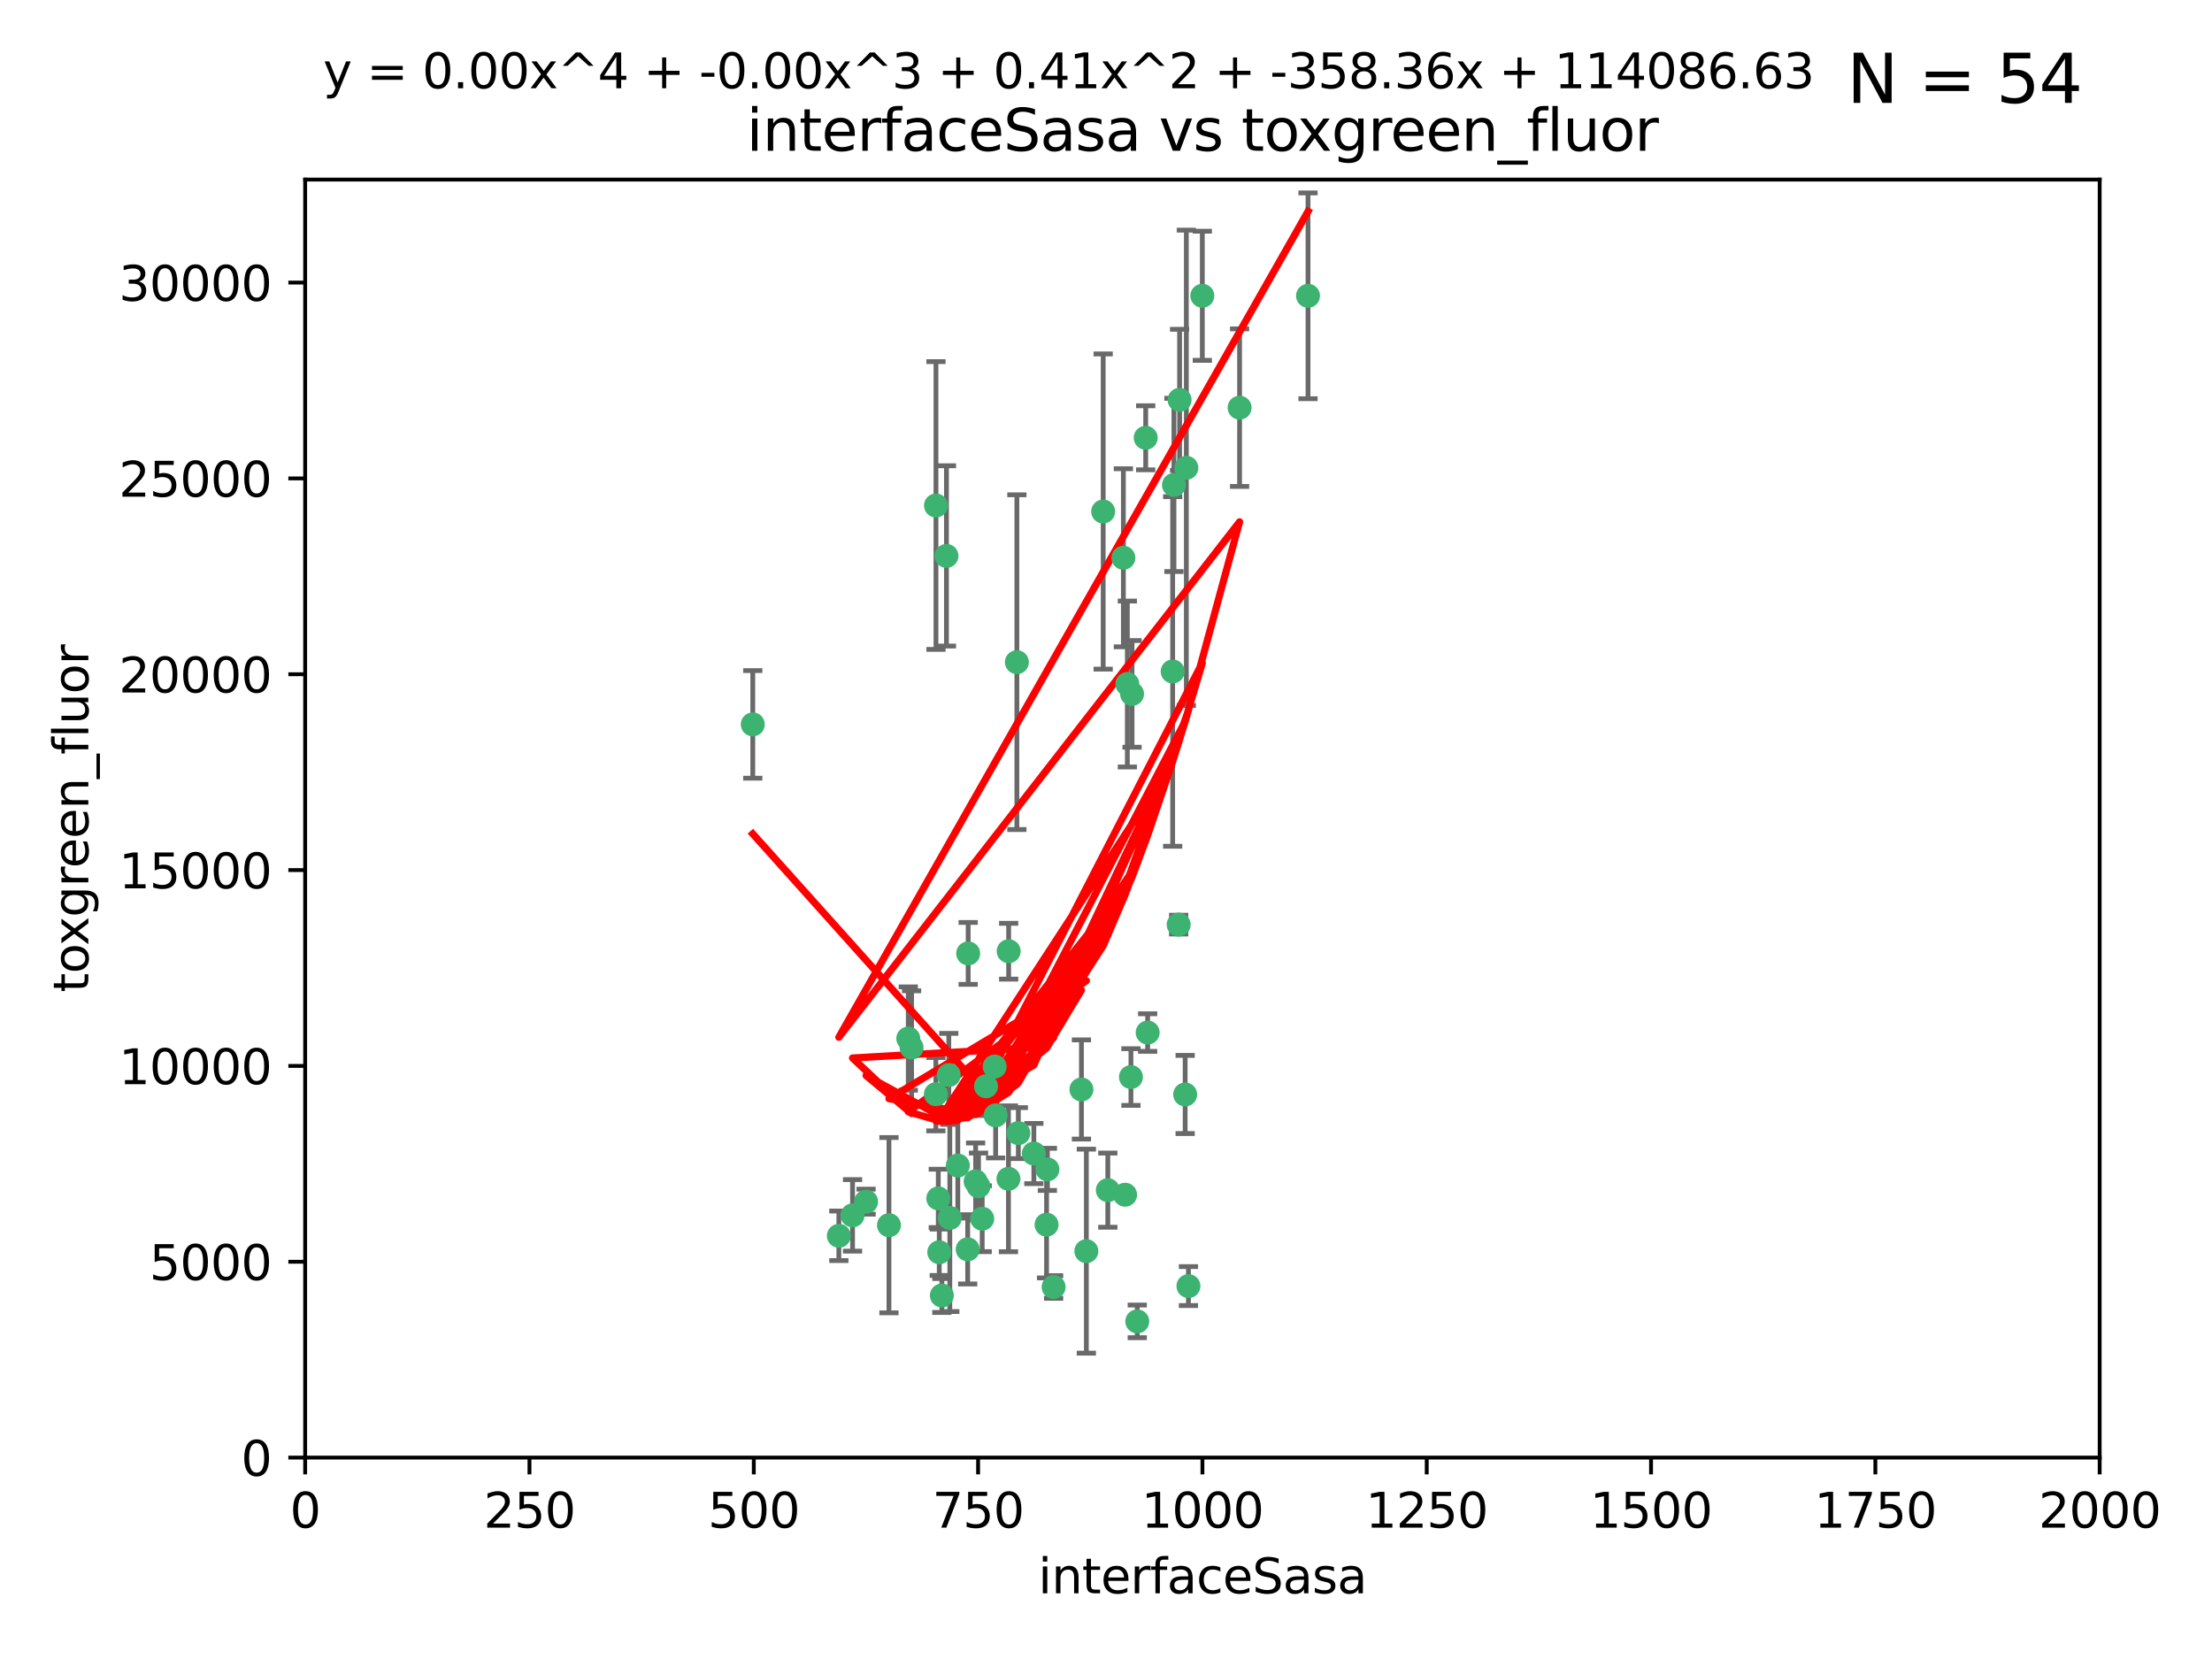 <?xml version="1.0" encoding="utf-8" standalone="no"?>
<!DOCTYPE svg PUBLIC "-//W3C//DTD SVG 1.1//EN"
  "http://www.w3.org/Graphics/SVG/1.1/DTD/svg11.dtd">
<svg xmlns:xlink="http://www.w3.org/1999/xlink" width="460.8pt" height="345.6pt" viewBox="0 0 460.8 345.6" xmlns="http://www.w3.org/2000/svg" version="1.1">
 <defs>
  <style type="text/css">*{stroke-linejoin: round; stroke-linecap: butt}</style>
 </defs>
 <g id="figure_1">
  <g id="patch_1">
   <path d="M 0 345.6 
L 460.8 345.6 
L 460.8 0 
L 0 0 
z
" style="fill: #ffffff"/>
  </g>
  <g id="axes_1">
   <g id="patch_2">
    <path d="M 63.571 303.64 
L 437.4 303.64 
L 437.4 37.411 
L 63.571 37.411 
z
" style="fill: #ffffff"/>
   </g>
   <g id="PathCollection_1">
    <defs>
     <path id="m0213be2c50" d="M 0 1.118 
C 0.297 1.118 0.581 1 0.791 0.791 
C 1 0.581 1.118 0.297 1.118 0 
C 1.118 -0.297 1 -0.581 0.791 -0.791 
C 0.581 -1 0.297 -1.118 0 -1.118 
C -0.297 -1.118 -0.581 -1 -0.791 -0.791 
C -1 -0.581 -1.118 -0.297 -1.118 0 
C -1.118 0.297 -1 0.581 -0.791 0.791 
C -0.581 1 -0.297 1.118 0 1.118 
z
" style="stroke: #3cb371"/>
    </defs>
    <g clip-path="url(#p0740ece09a)">
     <use xlink:href="#m0213be2c50" x="272.484" y="61.623" style="fill: #3cb371; stroke: #3cb371"/>
     <use xlink:href="#m0213be2c50" x="174.75" y="257.44" style="fill: #3cb371; stroke: #3cb371"/>
     <use xlink:href="#m0213be2c50" x="258.229" y="84.925" style="fill: #3cb371; stroke: #3cb371"/>
     <use xlink:href="#m0213be2c50" x="247.136" y="97.451" style="fill: #3cb371; stroke: #3cb371"/>
     <use xlink:href="#m0213be2c50" x="244.553" y="101.022" style="fill: #3cb371; stroke: #3cb371"/>
     <use xlink:href="#m0213be2c50" x="234.02" y="116.196" style="fill: #3cb371; stroke: #3cb371"/>
     <use xlink:href="#m0213be2c50" x="238.669" y="91.198" style="fill: #3cb371; stroke: #3cb371"/>
     <use xlink:href="#m0213be2c50" x="245.731" y="83.293" style="fill: #3cb371; stroke: #3cb371"/>
     <use xlink:href="#m0213be2c50" x="250.465" y="61.614" style="fill: #3cb371; stroke: #3cb371"/>
     <use xlink:href="#m0213be2c50" x="201.688" y="198.611" style="fill: #3cb371; stroke: #3cb371"/>
     <use xlink:href="#m0213be2c50" x="194.981" y="105.307" style="fill: #3cb371; stroke: #3cb371"/>
     <use xlink:href="#m0213be2c50" x="210.123" y="198.156" style="fill: #3cb371; stroke: #3cb371"/>
     <use xlink:href="#m0213be2c50" x="229.813" y="106.557" style="fill: #3cb371; stroke: #3cb371"/>
     <use xlink:href="#m0213be2c50" x="234.375" y="248.881" style="fill: #3cb371; stroke: #3cb371"/>
     <use xlink:href="#m0213be2c50" x="212.14" y="236.048" style="fill: #3cb371; stroke: #3cb371"/>
     <use xlink:href="#m0213be2c50" x="195.666" y="260.866" style="fill: #3cb371; stroke: #3cb371"/>
     <use xlink:href="#m0213be2c50" x="235.596" y="224.369" style="fill: #3cb371; stroke: #3cb371"/>
     <use xlink:href="#m0213be2c50" x="247.573" y="267.914" style="fill: #3cb371; stroke: #3cb371"/>
     <use xlink:href="#m0213be2c50" x="230.779" y="247.933" style="fill: #3cb371; stroke: #3cb371"/>
     <use xlink:href="#m0213be2c50" x="210.08" y="245.565" style="fill: #3cb371; stroke: #3cb371"/>
     <use xlink:href="#m0213be2c50" x="201.587" y="260.26" style="fill: #3cb371; stroke: #3cb371"/>
     <use xlink:href="#m0213be2c50" x="236.912" y="275.268" style="fill: #3cb371; stroke: #3cb371"/>
     <use xlink:href="#m0213be2c50" x="203.841" y="247.127" style="fill: #3cb371; stroke: #3cb371"/>
     <use xlink:href="#m0213be2c50" x="219.488" y="268.108" style="fill: #3cb371; stroke: #3cb371"/>
     <use xlink:href="#m0213be2c50" x="196.206" y="269.875" style="fill: #3cb371; stroke: #3cb371"/>
     <use xlink:href="#m0213be2c50" x="189.211" y="216.348" style="fill: #3cb371; stroke: #3cb371"/>
     <use xlink:href="#m0213be2c50" x="226.308" y="260.64" style="fill: #3cb371; stroke: #3cb371"/>
     <use xlink:href="#m0213be2c50" x="185.187" y="255.229" style="fill: #3cb371; stroke: #3cb371"/>
     <use xlink:href="#m0213be2c50" x="203.241" y="246.096" style="fill: #3cb371; stroke: #3cb371"/>
     <use xlink:href="#m0213be2c50" x="211.835" y="137.942" style="fill: #3cb371; stroke: #3cb371"/>
     <use xlink:href="#m0213be2c50" x="245.536" y="192.617" style="fill: #3cb371; stroke: #3cb371"/>
     <use xlink:href="#m0213be2c50" x="215.37" y="240.302" style="fill: #3cb371; stroke: #3cb371"/>
     <use xlink:href="#m0213be2c50" x="195.462" y="249.645" style="fill: #3cb371; stroke: #3cb371"/>
     <use xlink:href="#m0213be2c50" x="244.288" y="139.875" style="fill: #3cb371; stroke: #3cb371"/>
     <use xlink:href="#m0213be2c50" x="239.078" y="215.101" style="fill: #3cb371; stroke: #3cb371"/>
     <use xlink:href="#m0213be2c50" x="235.826" y="144.554" style="fill: #3cb371; stroke: #3cb371"/>
     <use xlink:href="#m0213be2c50" x="246.891" y="227.999" style="fill: #3cb371; stroke: #3cb371"/>
     <use xlink:href="#m0213be2c50" x="204.611" y="253.881" style="fill: #3cb371; stroke: #3cb371"/>
     <use xlink:href="#m0213be2c50" x="194.959" y="227.942" style="fill: #3cb371; stroke: #3cb371"/>
     <use xlink:href="#m0213be2c50" x="218.192" y="243.6" style="fill: #3cb371; stroke: #3cb371"/>
     <use xlink:href="#m0213be2c50" x="177.602" y="253.182" style="fill: #3cb371; stroke: #3cb371"/>
     <use xlink:href="#m0213be2c50" x="189.899" y="218.219" style="fill: #3cb371; stroke: #3cb371"/>
     <use xlink:href="#m0213be2c50" x="180.421" y="250.326" style="fill: #3cb371; stroke: #3cb371"/>
     <use xlink:href="#m0213be2c50" x="197.864" y="253.723" style="fill: #3cb371; stroke: #3cb371"/>
     <use xlink:href="#m0213be2c50" x="205.407" y="226.291" style="fill: #3cb371; stroke: #3cb371"/>
     <use xlink:href="#m0213be2c50" x="234.846" y="142.491" style="fill: #3cb371; stroke: #3cb371"/>
     <use xlink:href="#m0213be2c50" x="197.163" y="115.804" style="fill: #3cb371; stroke: #3cb371"/>
     <use xlink:href="#m0213be2c50" x="225.284" y="226.956" style="fill: #3cb371; stroke: #3cb371"/>
     <use xlink:href="#m0213be2c50" x="218.019" y="255.117" style="fill: #3cb371; stroke: #3cb371"/>
     <use xlink:href="#m0213be2c50" x="199.529" y="242.802" style="fill: #3cb371; stroke: #3cb371"/>
     <use xlink:href="#m0213be2c50" x="197.651" y="223.957" style="fill: #3cb371; stroke: #3cb371"/>
     <use xlink:href="#m0213be2c50" x="207.406" y="232.356" style="fill: #3cb371; stroke: #3cb371"/>
     <use xlink:href="#m0213be2c50" x="207.202" y="222.186" style="fill: #3cb371; stroke: #3cb371"/>
     <use xlink:href="#m0213be2c50" x="156.817" y="150.901" style="fill: #3cb371; stroke: #3cb371"/>
    </g>
   </g>
   <g id="matplotlib.axis_1">
    <g id="xtick_1">
     <g id="line2d_1">
      <defs>
       <path id="mc4e44958ff" d="M 0 0 
L 0 3.5 
" style="stroke: #000000; stroke-width: 0.8"/>
      </defs>
      <g>
       <use xlink:href="#mc4e44958ff" x="63.571" y="303.64" style="stroke: #000000; stroke-width: 0.8"/>
      </g>
     </g>
     <g id="text_1">
      <!-- 0 -->
      <g transform="translate(60.39 318.238)scale(0.1 -0.1)">
       <defs>
        <path id="DejaVuSans-30" d="M 2034 4250 
Q 1547 4250 1301 3770 
Q 1056 3291 1056 2328 
Q 1056 1369 1301 889 
Q 1547 409 2034 409 
Q 2525 409 2770 889 
Q 3016 1369 3016 2328 
Q 3016 3291 2770 3770 
Q 2525 4250 2034 4250 
z
M 2034 4750 
Q 2819 4750 3233 4129 
Q 3647 3509 3647 2328 
Q 3647 1150 3233 529 
Q 2819 -91 2034 -91 
Q 1250 -91 836 529 
Q 422 1150 422 2328 
Q 422 3509 836 4129 
Q 1250 4750 2034 4750 
z
" transform="scale(0.016)"/>
       </defs>
       <use xlink:href="#DejaVuSans-30"/>
      </g>
     </g>
    </g>
    <g id="xtick_2">
     <g id="line2d_2">
      <g>
       <use xlink:href="#mc4e44958ff" x="110.3" y="303.64" style="stroke: #000000; stroke-width: 0.8"/>
      </g>
     </g>
     <g id="text_2">
      <!-- 250 -->
      <g transform="translate(100.756 318.238)scale(0.1 -0.1)">
       <defs>
        <path id="DejaVuSans-32" d="M 1228 531 
L 3431 531 
L 3431 0 
L 469 0 
L 469 531 
Q 828 903 1448 1529 
Q 2069 2156 2228 2338 
Q 2531 2678 2651 2914 
Q 2772 3150 2772 3378 
Q 2772 3750 2511 3984 
Q 2250 4219 1831 4219 
Q 1534 4219 1204 4116 
Q 875 4013 500 3803 
L 500 4441 
Q 881 4594 1212 4672 
Q 1544 4750 1819 4750 
Q 2544 4750 2975 4387 
Q 3406 4025 3406 3419 
Q 3406 3131 3298 2873 
Q 3191 2616 2906 2266 
Q 2828 2175 2409 1742 
Q 1991 1309 1228 531 
z
" transform="scale(0.016)"/>
        <path id="DejaVuSans-35" d="M 691 4666 
L 3169 4666 
L 3169 4134 
L 1269 4134 
L 1269 2991 
Q 1406 3038 1543 3061 
Q 1681 3084 1819 3084 
Q 2600 3084 3056 2656 
Q 3513 2228 3513 1497 
Q 3513 744 3044 326 
Q 2575 -91 1722 -91 
Q 1428 -91 1123 -41 
Q 819 9 494 109 
L 494 744 
Q 775 591 1075 516 
Q 1375 441 1709 441 
Q 2250 441 2565 725 
Q 2881 1009 2881 1497 
Q 2881 1984 2565 2268 
Q 2250 2553 1709 2553 
Q 1456 2553 1204 2497 
Q 953 2441 691 2322 
L 691 4666 
z
" transform="scale(0.016)"/>
       </defs>
       <use xlink:href="#DejaVuSans-32"/>
       <use xlink:href="#DejaVuSans-35" x="63.623"/>
       <use xlink:href="#DejaVuSans-30" x="127.246"/>
      </g>
     </g>
    </g>
    <g id="xtick_3">
     <g id="line2d_3">
      <g>
       <use xlink:href="#mc4e44958ff" x="157.028" y="303.64" style="stroke: #000000; stroke-width: 0.8"/>
      </g>
     </g>
     <g id="text_3">
      <!-- 500 -->
      <g transform="translate(147.485 318.238)scale(0.1 -0.1)">
       <use xlink:href="#DejaVuSans-35"/>
       <use xlink:href="#DejaVuSans-30" x="63.623"/>
       <use xlink:href="#DejaVuSans-30" x="127.246"/>
      </g>
     </g>
    </g>
    <g id="xtick_4">
     <g id="line2d_4">
      <g>
       <use xlink:href="#mc4e44958ff" x="203.757" y="303.64" style="stroke: #000000; stroke-width: 0.8"/>
      </g>
     </g>
     <g id="text_4">
      <!-- 750 -->
      <g transform="translate(194.213 318.238)scale(0.1 -0.1)">
       <defs>
        <path id="DejaVuSans-37" d="M 525 4666 
L 3525 4666 
L 3525 4397 
L 1831 0 
L 1172 0 
L 2766 4134 
L 525 4134 
L 525 4666 
z
" transform="scale(0.016)"/>
       </defs>
       <use xlink:href="#DejaVuSans-37"/>
       <use xlink:href="#DejaVuSans-35" x="63.623"/>
       <use xlink:href="#DejaVuSans-30" x="127.246"/>
      </g>
     </g>
    </g>
    <g id="xtick_5">
     <g id="line2d_5">
      <g>
       <use xlink:href="#mc4e44958ff" x="250.486" y="303.64" style="stroke: #000000; stroke-width: 0.8"/>
      </g>
     </g>
     <g id="text_5">
      <!-- 1000 -->
      <g transform="translate(237.761 318.238)scale(0.1 -0.1)">
       <defs>
        <path id="DejaVuSans-31" d="M 794 531 
L 1825 531 
L 1825 4091 
L 703 3866 
L 703 4441 
L 1819 4666 
L 2450 4666 
L 2450 531 
L 3481 531 
L 3481 0 
L 794 0 
L 794 531 
z
" transform="scale(0.016)"/>
       </defs>
       <use xlink:href="#DejaVuSans-31"/>
       <use xlink:href="#DejaVuSans-30" x="63.623"/>
       <use xlink:href="#DejaVuSans-30" x="127.246"/>
       <use xlink:href="#DejaVuSans-30" x="190.869"/>
      </g>
     </g>
    </g>
    <g id="xtick_6">
     <g id="line2d_6">
      <g>
       <use xlink:href="#mc4e44958ff" x="297.214" y="303.64" style="stroke: #000000; stroke-width: 0.8"/>
      </g>
     </g>
     <g id="text_6">
      <!-- 1250 -->
      <g transform="translate(284.489 318.238)scale(0.1 -0.1)">
       <use xlink:href="#DejaVuSans-31"/>
       <use xlink:href="#DejaVuSans-32" x="63.623"/>
       <use xlink:href="#DejaVuSans-35" x="127.246"/>
       <use xlink:href="#DejaVuSans-30" x="190.869"/>
      </g>
     </g>
    </g>
    <g id="xtick_7">
     <g id="line2d_7">
      <g>
       <use xlink:href="#mc4e44958ff" x="343.943" y="303.64" style="stroke: #000000; stroke-width: 0.8"/>
      </g>
     </g>
     <g id="text_7">
      <!-- 1500 -->
      <g transform="translate(331.218 318.238)scale(0.1 -0.1)">
       <use xlink:href="#DejaVuSans-31"/>
       <use xlink:href="#DejaVuSans-35" x="63.623"/>
       <use xlink:href="#DejaVuSans-30" x="127.246"/>
       <use xlink:href="#DejaVuSans-30" x="190.869"/>
      </g>
     </g>
    </g>
    <g id="xtick_8">
     <g id="line2d_8">
      <g>
       <use xlink:href="#mc4e44958ff" x="390.671" y="303.64" style="stroke: #000000; stroke-width: 0.8"/>
      </g>
     </g>
     <g id="text_8">
      <!-- 1750 -->
      <g transform="translate(377.946 318.238)scale(0.1 -0.1)">
       <use xlink:href="#DejaVuSans-31"/>
       <use xlink:href="#DejaVuSans-37" x="63.623"/>
       <use xlink:href="#DejaVuSans-35" x="127.246"/>
       <use xlink:href="#DejaVuSans-30" x="190.869"/>
      </g>
     </g>
    </g>
    <g id="xtick_9">
     <g id="line2d_9">
      <g>
       <use xlink:href="#mc4e44958ff" x="437.4" y="303.64" style="stroke: #000000; stroke-width: 0.8"/>
      </g>
     </g>
     <g id="text_9">
      <!-- 2000 -->
      <g transform="translate(424.675 318.238)scale(0.1 -0.1)">
       <use xlink:href="#DejaVuSans-32"/>
       <use xlink:href="#DejaVuSans-30" x="63.623"/>
       <use xlink:href="#DejaVuSans-30" x="127.246"/>
       <use xlink:href="#DejaVuSans-30" x="190.869"/>
      </g>
     </g>
    </g>
    <g id="text_10">
     <!-- interfaceSasa -->
     <g transform="translate(216.279 331.917)scale(0.1 -0.1)">
      <defs>
       <path id="DejaVuSans-69" d="M 603 3500 
L 1178 3500 
L 1178 0 
L 603 0 
L 603 3500 
z
M 603 4863 
L 1178 4863 
L 1178 4134 
L 603 4134 
L 603 4863 
z
" transform="scale(0.016)"/>
       <path id="DejaVuSans-6e" d="M 3513 2113 
L 3513 0 
L 2938 0 
L 2938 2094 
Q 2938 2591 2744 2837 
Q 2550 3084 2163 3084 
Q 1697 3084 1428 2787 
Q 1159 2491 1159 1978 
L 1159 0 
L 581 0 
L 581 3500 
L 1159 3500 
L 1159 2956 
Q 1366 3272 1645 3428 
Q 1925 3584 2291 3584 
Q 2894 3584 3203 3211 
Q 3513 2838 3513 2113 
z
" transform="scale(0.016)"/>
       <path id="DejaVuSans-74" d="M 1172 4494 
L 1172 3500 
L 2356 3500 
L 2356 3053 
L 1172 3053 
L 1172 1153 
Q 1172 725 1289 603 
Q 1406 481 1766 481 
L 2356 481 
L 2356 0 
L 1766 0 
Q 1100 0 847 248 
Q 594 497 594 1153 
L 594 3053 
L 172 3053 
L 172 3500 
L 594 3500 
L 594 4494 
L 1172 4494 
z
" transform="scale(0.016)"/>
       <path id="DejaVuSans-65" d="M 3597 1894 
L 3597 1613 
L 953 1613 
Q 991 1019 1311 708 
Q 1631 397 2203 397 
Q 2534 397 2845 478 
Q 3156 559 3463 722 
L 3463 178 
Q 3153 47 2828 -22 
Q 2503 -91 2169 -91 
Q 1331 -91 842 396 
Q 353 884 353 1716 
Q 353 2575 817 3079 
Q 1281 3584 2069 3584 
Q 2775 3584 3186 3129 
Q 3597 2675 3597 1894 
z
M 3022 2063 
Q 3016 2534 2758 2815 
Q 2500 3097 2075 3097 
Q 1594 3097 1305 2825 
Q 1016 2553 972 2059 
L 3022 2063 
z
" transform="scale(0.016)"/>
       <path id="DejaVuSans-72" d="M 2631 2963 
Q 2534 3019 2420 3045 
Q 2306 3072 2169 3072 
Q 1681 3072 1420 2755 
Q 1159 2438 1159 1844 
L 1159 0 
L 581 0 
L 581 3500 
L 1159 3500 
L 1159 2956 
Q 1341 3275 1631 3429 
Q 1922 3584 2338 3584 
Q 2397 3584 2469 3576 
Q 2541 3569 2628 3553 
L 2631 2963 
z
" transform="scale(0.016)"/>
       <path id="DejaVuSans-66" d="M 2375 4863 
L 2375 4384 
L 1825 4384 
Q 1516 4384 1395 4259 
Q 1275 4134 1275 3809 
L 1275 3500 
L 2222 3500 
L 2222 3053 
L 1275 3053 
L 1275 0 
L 697 0 
L 697 3053 
L 147 3053 
L 147 3500 
L 697 3500 
L 697 3744 
Q 697 4328 969 4595 
Q 1241 4863 1831 4863 
L 2375 4863 
z
" transform="scale(0.016)"/>
       <path id="DejaVuSans-61" d="M 2194 1759 
Q 1497 1759 1228 1600 
Q 959 1441 959 1056 
Q 959 750 1161 570 
Q 1363 391 1709 391 
Q 2188 391 2477 730 
Q 2766 1069 2766 1631 
L 2766 1759 
L 2194 1759 
z
M 3341 1997 
L 3341 0 
L 2766 0 
L 2766 531 
Q 2569 213 2275 61 
Q 1981 -91 1556 -91 
Q 1019 -91 701 211 
Q 384 513 384 1019 
Q 384 1609 779 1909 
Q 1175 2209 1959 2209 
L 2766 2209 
L 2766 2266 
Q 2766 2663 2505 2880 
Q 2244 3097 1772 3097 
Q 1472 3097 1187 3025 
Q 903 2953 641 2809 
L 641 3341 
Q 956 3463 1253 3523 
Q 1550 3584 1831 3584 
Q 2591 3584 2966 3190 
Q 3341 2797 3341 1997 
z
" transform="scale(0.016)"/>
       <path id="DejaVuSans-63" d="M 3122 3366 
L 3122 2828 
Q 2878 2963 2633 3030 
Q 2388 3097 2138 3097 
Q 1578 3097 1268 2742 
Q 959 2388 959 1747 
Q 959 1106 1268 751 
Q 1578 397 2138 397 
Q 2388 397 2633 464 
Q 2878 531 3122 666 
L 3122 134 
Q 2881 22 2623 -34 
Q 2366 -91 2075 -91 
Q 1284 -91 818 406 
Q 353 903 353 1747 
Q 353 2603 823 3093 
Q 1294 3584 2113 3584 
Q 2378 3584 2631 3529 
Q 2884 3475 3122 3366 
z
" transform="scale(0.016)"/>
       <path id="DejaVuSans-53" d="M 3425 4513 
L 3425 3897 
Q 3066 4069 2747 4153 
Q 2428 4238 2131 4238 
Q 1616 4238 1336 4038 
Q 1056 3838 1056 3469 
Q 1056 3159 1242 3001 
Q 1428 2844 1947 2747 
L 2328 2669 
Q 3034 2534 3370 2195 
Q 3706 1856 3706 1288 
Q 3706 609 3251 259 
Q 2797 -91 1919 -91 
Q 1588 -91 1214 -16 
Q 841 59 441 206 
L 441 856 
Q 825 641 1194 531 
Q 1563 422 1919 422 
Q 2459 422 2753 634 
Q 3047 847 3047 1241 
Q 3047 1584 2836 1778 
Q 2625 1972 2144 2069 
L 1759 2144 
Q 1053 2284 737 2584 
Q 422 2884 422 3419 
Q 422 4038 858 4394 
Q 1294 4750 2059 4750 
Q 2388 4750 2728 4690 
Q 3069 4631 3425 4513 
z
" transform="scale(0.016)"/>
       <path id="DejaVuSans-73" d="M 2834 3397 
L 2834 2853 
Q 2591 2978 2328 3040 
Q 2066 3103 1784 3103 
Q 1356 3103 1142 2972 
Q 928 2841 928 2578 
Q 928 2378 1081 2264 
Q 1234 2150 1697 2047 
L 1894 2003 
Q 2506 1872 2764 1633 
Q 3022 1394 3022 966 
Q 3022 478 2636 193 
Q 2250 -91 1575 -91 
Q 1294 -91 989 -36 
Q 684 19 347 128 
L 347 722 
Q 666 556 975 473 
Q 1284 391 1588 391 
Q 1994 391 2212 530 
Q 2431 669 2431 922 
Q 2431 1156 2273 1281 
Q 2116 1406 1581 1522 
L 1381 1569 
Q 847 1681 609 1914 
Q 372 2147 372 2553 
Q 372 3047 722 3315 
Q 1072 3584 1716 3584 
Q 2034 3584 2315 3537 
Q 2597 3491 2834 3397 
z
" transform="scale(0.016)"/>
      </defs>
      <use xlink:href="#DejaVuSans-69"/>
      <use xlink:href="#DejaVuSans-6e" x="27.783"/>
      <use xlink:href="#DejaVuSans-74" x="91.162"/>
      <use xlink:href="#DejaVuSans-65" x="130.371"/>
      <use xlink:href="#DejaVuSans-72" x="191.895"/>
      <use xlink:href="#DejaVuSans-66" x="233.008"/>
      <use xlink:href="#DejaVuSans-61" x="268.213"/>
      <use xlink:href="#DejaVuSans-63" x="329.492"/>
      <use xlink:href="#DejaVuSans-65" x="384.473"/>
      <use xlink:href="#DejaVuSans-53" x="445.996"/>
      <use xlink:href="#DejaVuSans-61" x="509.473"/>
      <use xlink:href="#DejaVuSans-73" x="570.752"/>
      <use xlink:href="#DejaVuSans-61" x="622.852"/>
     </g>
    </g>
   </g>
   <g id="matplotlib.axis_2">
    <g id="ytick_1">
     <g id="line2d_10">
      <defs>
       <path id="mf896a0c76b" d="M 0 0 
L -3.5 0 
" style="stroke: #000000; stroke-width: 0.8"/>
      </defs>
      <g>
       <use xlink:href="#mf896a0c76b" x="63.571" y="303.64" style="stroke: #000000; stroke-width: 0.8"/>
      </g>
     </g>
     <g id="text_11">
      <!-- 0 -->
      <g transform="translate(50.209 307.439)scale(0.1 -0.1)">
       <use xlink:href="#DejaVuSans-30"/>
      </g>
     </g>
    </g>
    <g id="ytick_2">
     <g id="line2d_11">
      <g>
       <use xlink:href="#mf896a0c76b" x="63.571" y="262.845" style="stroke: #000000; stroke-width: 0.8"/>
      </g>
     </g>
     <g id="text_12">
      <!-- 5000 -->
      <g transform="translate(31.121 266.644)scale(0.1 -0.1)">
       <use xlink:href="#DejaVuSans-35"/>
       <use xlink:href="#DejaVuSans-30" x="63.623"/>
       <use xlink:href="#DejaVuSans-30" x="127.246"/>
       <use xlink:href="#DejaVuSans-30" x="190.869"/>
      </g>
     </g>
    </g>
    <g id="ytick_3">
     <g id="line2d_12">
      <g>
       <use xlink:href="#mf896a0c76b" x="63.571" y="222.05" style="stroke: #000000; stroke-width: 0.8"/>
      </g>
     </g>
     <g id="text_13">
      <!-- 10000 -->
      <g transform="translate(24.759 225.849)scale(0.1 -0.1)">
       <use xlink:href="#DejaVuSans-31"/>
       <use xlink:href="#DejaVuSans-30" x="63.623"/>
       <use xlink:href="#DejaVuSans-30" x="127.246"/>
       <use xlink:href="#DejaVuSans-30" x="190.869"/>
       <use xlink:href="#DejaVuSans-30" x="254.492"/>
      </g>
     </g>
    </g>
    <g id="ytick_4">
     <g id="line2d_13">
      <g>
       <use xlink:href="#mf896a0c76b" x="63.571" y="181.255" style="stroke: #000000; stroke-width: 0.8"/>
      </g>
     </g>
     <g id="text_14">
      <!-- 15000 -->
      <g transform="translate(24.759 185.054)scale(0.1 -0.1)">
       <use xlink:href="#DejaVuSans-31"/>
       <use xlink:href="#DejaVuSans-35" x="63.623"/>
       <use xlink:href="#DejaVuSans-30" x="127.246"/>
       <use xlink:href="#DejaVuSans-30" x="190.869"/>
       <use xlink:href="#DejaVuSans-30" x="254.492"/>
      </g>
     </g>
    </g>
    <g id="ytick_5">
     <g id="line2d_14">
      <g>
       <use xlink:href="#mf896a0c76b" x="63.571" y="140.459" style="stroke: #000000; stroke-width: 0.8"/>
      </g>
     </g>
     <g id="text_15">
      <!-- 20000 -->
      <g transform="translate(24.759 144.259)scale(0.1 -0.1)">
       <use xlink:href="#DejaVuSans-32"/>
       <use xlink:href="#DejaVuSans-30" x="63.623"/>
       <use xlink:href="#DejaVuSans-30" x="127.246"/>
       <use xlink:href="#DejaVuSans-30" x="190.869"/>
       <use xlink:href="#DejaVuSans-30" x="254.492"/>
      </g>
     </g>
    </g>
    <g id="ytick_6">
     <g id="line2d_15">
      <g>
       <use xlink:href="#mf896a0c76b" x="63.571" y="99.664" style="stroke: #000000; stroke-width: 0.8"/>
      </g>
     </g>
     <g id="text_16">
      <!-- 25000 -->
      <g transform="translate(24.759 103.464)scale(0.1 -0.1)">
       <use xlink:href="#DejaVuSans-32"/>
       <use xlink:href="#DejaVuSans-35" x="63.623"/>
       <use xlink:href="#DejaVuSans-30" x="127.246"/>
       <use xlink:href="#DejaVuSans-30" x="190.869"/>
       <use xlink:href="#DejaVuSans-30" x="254.492"/>
      </g>
     </g>
    </g>
    <g id="ytick_7">
     <g id="line2d_16">
      <g>
       <use xlink:href="#mf896a0c76b" x="63.571" y="58.869" style="stroke: #000000; stroke-width: 0.8"/>
      </g>
     </g>
     <g id="text_17">
      <!-- 30000 -->
      <g transform="translate(24.759 62.668)scale(0.1 -0.1)">
       <defs>
        <path id="DejaVuSans-33" d="M 2597 2516 
Q 3050 2419 3304 2112 
Q 3559 1806 3559 1356 
Q 3559 666 3084 287 
Q 2609 -91 1734 -91 
Q 1441 -91 1130 -33 
Q 819 25 488 141 
L 488 750 
Q 750 597 1062 519 
Q 1375 441 1716 441 
Q 2309 441 2620 675 
Q 2931 909 2931 1356 
Q 2931 1769 2642 2001 
Q 2353 2234 1838 2234 
L 1294 2234 
L 1294 2753 
L 1863 2753 
Q 2328 2753 2575 2939 
Q 2822 3125 2822 3475 
Q 2822 3834 2567 4026 
Q 2313 4219 1838 4219 
Q 1578 4219 1281 4162 
Q 984 4106 628 3988 
L 628 4550 
Q 988 4650 1302 4700 
Q 1616 4750 1894 4750 
Q 2613 4750 3031 4423 
Q 3450 4097 3450 3541 
Q 3450 3153 3228 2886 
Q 3006 2619 2597 2516 
z
" transform="scale(0.016)"/>
       </defs>
       <use xlink:href="#DejaVuSans-33"/>
       <use xlink:href="#DejaVuSans-30" x="63.623"/>
       <use xlink:href="#DejaVuSans-30" x="127.246"/>
       <use xlink:href="#DejaVuSans-30" x="190.869"/>
       <use xlink:href="#DejaVuSans-30" x="254.492"/>
      </g>
     </g>
    </g>
    <g id="text_18">
     <!-- toxgreen_fluor -->
     <g transform="translate(18.401 206.72)rotate(-90)scale(0.1 -0.1)">
      <defs>
       <path id="DejaVuSans-6f" d="M 1959 3097 
Q 1497 3097 1228 2736 
Q 959 2375 959 1747 
Q 959 1119 1226 758 
Q 1494 397 1959 397 
Q 2419 397 2687 759 
Q 2956 1122 2956 1747 
Q 2956 2369 2687 2733 
Q 2419 3097 1959 3097 
z
M 1959 3584 
Q 2709 3584 3137 3096 
Q 3566 2609 3566 1747 
Q 3566 888 3137 398 
Q 2709 -91 1959 -91 
Q 1206 -91 779 398 
Q 353 888 353 1747 
Q 353 2609 779 3096 
Q 1206 3584 1959 3584 
z
" transform="scale(0.016)"/>
       <path id="DejaVuSans-78" d="M 3513 3500 
L 2247 1797 
L 3578 0 
L 2900 0 
L 1881 1375 
L 863 0 
L 184 0 
L 1544 1831 
L 300 3500 
L 978 3500 
L 1906 2253 
L 2834 3500 
L 3513 3500 
z
" transform="scale(0.016)"/>
       <path id="DejaVuSans-67" d="M 2906 1791 
Q 2906 2416 2648 2759 
Q 2391 3103 1925 3103 
Q 1463 3103 1205 2759 
Q 947 2416 947 1791 
Q 947 1169 1205 825 
Q 1463 481 1925 481 
Q 2391 481 2648 825 
Q 2906 1169 2906 1791 
z
M 3481 434 
Q 3481 -459 3084 -895 
Q 2688 -1331 1869 -1331 
Q 1566 -1331 1297 -1286 
Q 1028 -1241 775 -1147 
L 775 -588 
Q 1028 -725 1275 -790 
Q 1522 -856 1778 -856 
Q 2344 -856 2625 -561 
Q 2906 -266 2906 331 
L 2906 616 
Q 2728 306 2450 153 
Q 2172 0 1784 0 
Q 1141 0 747 490 
Q 353 981 353 1791 
Q 353 2603 747 3093 
Q 1141 3584 1784 3584 
Q 2172 3584 2450 3431 
Q 2728 3278 2906 2969 
L 2906 3500 
L 3481 3500 
L 3481 434 
z
" transform="scale(0.016)"/>
       <path id="DejaVuSans-5f" d="M 3263 -1063 
L 3263 -1509 
L -63 -1509 
L -63 -1063 
L 3263 -1063 
z
" transform="scale(0.016)"/>
       <path id="DejaVuSans-6c" d="M 603 4863 
L 1178 4863 
L 1178 0 
L 603 0 
L 603 4863 
z
" transform="scale(0.016)"/>
       <path id="DejaVuSans-75" d="M 544 1381 
L 544 3500 
L 1119 3500 
L 1119 1403 
Q 1119 906 1312 657 
Q 1506 409 1894 409 
Q 2359 409 2629 706 
Q 2900 1003 2900 1516 
L 2900 3500 
L 3475 3500 
L 3475 0 
L 2900 0 
L 2900 538 
Q 2691 219 2414 64 
Q 2138 -91 1772 -91 
Q 1169 -91 856 284 
Q 544 659 544 1381 
z
M 1991 3584 
L 1991 3584 
z
" transform="scale(0.016)"/>
      </defs>
      <use xlink:href="#DejaVuSans-74"/>
      <use xlink:href="#DejaVuSans-6f" x="39.209"/>
      <use xlink:href="#DejaVuSans-78" x="97.266"/>
      <use xlink:href="#DejaVuSans-67" x="156.445"/>
      <use xlink:href="#DejaVuSans-72" x="219.922"/>
      <use xlink:href="#DejaVuSans-65" x="258.785"/>
      <use xlink:href="#DejaVuSans-65" x="320.309"/>
      <use xlink:href="#DejaVuSans-6e" x="381.832"/>
      <use xlink:href="#DejaVuSans-5f" x="445.211"/>
      <use xlink:href="#DejaVuSans-66" x="495.211"/>
      <use xlink:href="#DejaVuSans-6c" x="530.416"/>
      <use xlink:href="#DejaVuSans-75" x="558.199"/>
      <use xlink:href="#DejaVuSans-6f" x="621.578"/>
      <use xlink:href="#DejaVuSans-72" x="682.76"/>
     </g>
    </g>
   </g>
   <g id="LineCollection_1">
    <path d="M 272.484 83.058 
L 272.484 40.187 
" clip-path="url(#p0740ece09a)" style="fill: none; stroke: #696969"/>
    <path d="M 174.75 262.6 
L 174.75 252.279 
" clip-path="url(#p0740ece09a)" style="fill: none; stroke: #696969"/>
    <path d="M 258.229 101.336 
L 258.229 68.515 
" clip-path="url(#p0740ece09a)" style="fill: none; stroke: #696969"/>
    <path d="M 247.136 146.963 
L 247.136 47.939 
" clip-path="url(#p0740ece09a)" style="fill: none; stroke: #696969"/>
    <path d="M 244.553 119.066 
L 244.553 82.979 
" clip-path="url(#p0740ece09a)" style="fill: none; stroke: #696969"/>
    <path d="M 234.02 134.745 
L 234.02 97.647 
" clip-path="url(#p0740ece09a)" style="fill: none; stroke: #696969"/>
    <path d="M 238.669 97.868 
L 238.669 84.528 
" clip-path="url(#p0740ece09a)" style="fill: none; stroke: #696969"/>
    <path d="M 245.731 97.986 
L 245.731 68.599 
" clip-path="url(#p0740ece09a)" style="fill: none; stroke: #696969"/>
    <path d="M 250.465 75.067 
L 250.465 48.16 
" clip-path="url(#p0740ece09a)" style="fill: none; stroke: #696969"/>
    <path d="M 201.688 205.055 
L 201.688 192.168 
" clip-path="url(#p0740ece09a)" style="fill: none; stroke: #696969"/>
    <path d="M 194.981 135.28 
L 194.981 75.334 
" clip-path="url(#p0740ece09a)" style="fill: none; stroke: #696969"/>
    <path d="M 210.123 203.967 
L 210.123 192.344 
" clip-path="url(#p0740ece09a)" style="fill: none; stroke: #696969"/>
    <path d="M 229.813 139.387 
L 229.813 73.727 
" clip-path="url(#p0740ece09a)" style="fill: none; stroke: #696969"/>
    <path d="M 234.375 249.896 
L 234.375 247.866 
" clip-path="url(#p0740ece09a)" style="fill: none; stroke: #696969"/>
    <path d="M 212.14 241.356 
L 212.14 230.74 
" clip-path="url(#p0740ece09a)" style="fill: none; stroke: #696969"/>
    <path d="M 195.666 265.698 
L 195.666 256.034 
" clip-path="url(#p0740ece09a)" style="fill: none; stroke: #696969"/>
    <path d="M 235.596 230.273 
L 235.596 218.464 
" clip-path="url(#p0740ece09a)" style="fill: none; stroke: #696969"/>
    <path d="M 247.573 271.971 
L 247.573 263.857 
" clip-path="url(#p0740ece09a)" style="fill: none; stroke: #696969"/>
    <path d="M 230.779 255.66 
L 230.779 240.205 
" clip-path="url(#p0740ece09a)" style="fill: none; stroke: #696969"/>
    <path d="M 210.08 260.755 
L 210.08 230.374 
" clip-path="url(#p0740ece09a)" style="fill: none; stroke: #696969"/>
    <path d="M 201.587 267.474 
L 201.587 253.045 
" clip-path="url(#p0740ece09a)" style="fill: none; stroke: #696969"/>
    <path d="M 236.912 278.667 
L 236.912 271.868 
" clip-path="url(#p0740ece09a)" style="fill: none; stroke: #696969"/>
    <path d="M 203.841 254.054 
L 203.841 240.199 
" clip-path="url(#p0740ece09a)" style="fill: none; stroke: #696969"/>
    <path d="M 219.488 270.462 
L 219.488 265.753 
" clip-path="url(#p0740ece09a)" style="fill: none; stroke: #696969"/>
    <path d="M 196.206 273.409 
L 196.206 266.341 
" clip-path="url(#p0740ece09a)" style="fill: none; stroke: #696969"/>
    <path d="M 189.211 227.113 
L 189.211 205.583 
" clip-path="url(#p0740ece09a)" style="fill: none; stroke: #696969"/>
    <path d="M 226.308 281.889 
L 226.308 239.39 
" clip-path="url(#p0740ece09a)" style="fill: none; stroke: #696969"/>
    <path d="M 185.187 273.486 
L 185.187 236.971 
" clip-path="url(#p0740ece09a)" style="fill: none; stroke: #696969"/>
    <path d="M 203.241 254.089 
L 203.241 238.103 
" clip-path="url(#p0740ece09a)" style="fill: none; stroke: #696969"/>
    <path d="M 211.835 172.804 
L 211.835 103.08 
" clip-path="url(#p0740ece09a)" style="fill: none; stroke: #696969"/>
    <path d="M 245.536 194.574 
L 245.536 190.659 
" clip-path="url(#p0740ece09a)" style="fill: none; stroke: #696969"/>
    <path d="M 215.37 246.576 
L 215.37 234.027 
" clip-path="url(#p0740ece09a)" style="fill: none; stroke: #696969"/>
    <path d="M 195.462 255.722 
L 195.462 243.569 
" clip-path="url(#p0740ece09a)" style="fill: none; stroke: #696969"/>
    <path d="M 244.288 176.287 
L 244.288 103.464 
" clip-path="url(#p0740ece09a)" style="fill: none; stroke: #696969"/>
    <path d="M 239.078 219.013 
L 239.078 211.189 
" clip-path="url(#p0740ece09a)" style="fill: none; stroke: #696969"/>
    <path d="M 235.826 155.662 
L 235.826 133.445 
" clip-path="url(#p0740ece09a)" style="fill: none; stroke: #696969"/>
    <path d="M 246.891 236.14 
L 246.891 219.858 
" clip-path="url(#p0740ece09a)" style="fill: none; stroke: #696969"/>
    <path d="M 204.611 260.74 
L 204.611 247.023 
" clip-path="url(#p0740ece09a)" style="fill: none; stroke: #696969"/>
    <path d="M 194.959 235.576 
L 194.959 220.308 
" clip-path="url(#p0740ece09a)" style="fill: none; stroke: #696969"/>
    <path d="M 218.192 247.989 
L 218.192 239.21 
" clip-path="url(#p0740ece09a)" style="fill: none; stroke: #696969"/>
    <path d="M 177.602 260.631 
L 177.602 245.734 
" clip-path="url(#p0740ece09a)" style="fill: none; stroke: #696969"/>
    <path d="M 189.899 230.03 
L 189.899 206.407 
" clip-path="url(#p0740ece09a)" style="fill: none; stroke: #696969"/>
    <path d="M 180.421 252.928 
L 180.421 247.723 
" clip-path="url(#p0740ece09a)" style="fill: none; stroke: #696969"/>
    <path d="M 197.864 273.219 
L 197.864 234.226 
" clip-path="url(#p0740ece09a)" style="fill: none; stroke: #696969"/>
    <path d="M 205.407 232.375 
L 205.407 220.208 
" clip-path="url(#p0740ece09a)" style="fill: none; stroke: #696969"/>
    <path d="M 234.846 159.773 
L 234.846 125.209 
" clip-path="url(#p0740ece09a)" style="fill: none; stroke: #696969"/>
    <path d="M 197.163 134.583 
L 197.163 97.026 
" clip-path="url(#p0740ece09a)" style="fill: none; stroke: #696969"/>
    <path d="M 225.284 237.288 
L 225.284 216.624 
" clip-path="url(#p0740ece09a)" style="fill: none; stroke: #696969"/>
    <path d="M 218.019 266.211 
L 218.019 244.023 
" clip-path="url(#p0740ece09a)" style="fill: none; stroke: #696969"/>
    <path d="M 199.529 253.739 
L 199.529 231.864 
" clip-path="url(#p0740ece09a)" style="fill: none; stroke: #696969"/>
    <path d="M 197.651 232.641 
L 197.651 215.272 
" clip-path="url(#p0740ece09a)" style="fill: none; stroke: #696969"/>
    <path d="M 207.406 241.221 
L 207.406 223.49 
" clip-path="url(#p0740ece09a)" style="fill: none; stroke: #696969"/>
    <path d="M 207.202 224.733 
L 207.202 219.639 
" clip-path="url(#p0740ece09a)" style="fill: none; stroke: #696969"/>
    <path d="M 156.817 162.109 
L 156.817 139.694 
" clip-path="url(#p0740ece09a)" style="fill: none; stroke: #696969"/>
   </g>
   <g id="line2d_17">
    <defs>
     <path id="md46b5f8aa9" d="M 2 0 
L -2 -0 
" style="stroke: #696969"/>
    </defs>
    <g clip-path="url(#p0740ece09a)">
     <use xlink:href="#md46b5f8aa9" x="272.484" y="83.058" style="fill: #696969; stroke: #696969"/>
     <use xlink:href="#md46b5f8aa9" x="174.75" y="262.6" style="fill: #696969; stroke: #696969"/>
     <use xlink:href="#md46b5f8aa9" x="258.229" y="101.336" style="fill: #696969; stroke: #696969"/>
     <use xlink:href="#md46b5f8aa9" x="247.136" y="146.963" style="fill: #696969; stroke: #696969"/>
     <use xlink:href="#md46b5f8aa9" x="244.553" y="119.066" style="fill: #696969; stroke: #696969"/>
     <use xlink:href="#md46b5f8aa9" x="234.02" y="134.745" style="fill: #696969; stroke: #696969"/>
     <use xlink:href="#md46b5f8aa9" x="238.669" y="97.868" style="fill: #696969; stroke: #696969"/>
     <use xlink:href="#md46b5f8aa9" x="245.731" y="97.986" style="fill: #696969; stroke: #696969"/>
     <use xlink:href="#md46b5f8aa9" x="250.465" y="75.067" style="fill: #696969; stroke: #696969"/>
     <use xlink:href="#md46b5f8aa9" x="201.688" y="205.055" style="fill: #696969; stroke: #696969"/>
     <use xlink:href="#md46b5f8aa9" x="194.981" y="135.28" style="fill: #696969; stroke: #696969"/>
     <use xlink:href="#md46b5f8aa9" x="210.123" y="203.967" style="fill: #696969; stroke: #696969"/>
     <use xlink:href="#md46b5f8aa9" x="229.813" y="139.387" style="fill: #696969; stroke: #696969"/>
     <use xlink:href="#md46b5f8aa9" x="234.375" y="249.896" style="fill: #696969; stroke: #696969"/>
     <use xlink:href="#md46b5f8aa9" x="212.14" y="241.356" style="fill: #696969; stroke: #696969"/>
     <use xlink:href="#md46b5f8aa9" x="195.666" y="265.698" style="fill: #696969; stroke: #696969"/>
     <use xlink:href="#md46b5f8aa9" x="235.596" y="230.273" style="fill: #696969; stroke: #696969"/>
     <use xlink:href="#md46b5f8aa9" x="247.573" y="271.971" style="fill: #696969; stroke: #696969"/>
     <use xlink:href="#md46b5f8aa9" x="230.779" y="255.66" style="fill: #696969; stroke: #696969"/>
     <use xlink:href="#md46b5f8aa9" x="210.08" y="260.755" style="fill: #696969; stroke: #696969"/>
     <use xlink:href="#md46b5f8aa9" x="201.587" y="267.474" style="fill: #696969; stroke: #696969"/>
     <use xlink:href="#md46b5f8aa9" x="236.912" y="278.667" style="fill: #696969; stroke: #696969"/>
     <use xlink:href="#md46b5f8aa9" x="203.841" y="254.054" style="fill: #696969; stroke: #696969"/>
     <use xlink:href="#md46b5f8aa9" x="219.488" y="270.462" style="fill: #696969; stroke: #696969"/>
     <use xlink:href="#md46b5f8aa9" x="196.206" y="273.409" style="fill: #696969; stroke: #696969"/>
     <use xlink:href="#md46b5f8aa9" x="189.211" y="227.113" style="fill: #696969; stroke: #696969"/>
     <use xlink:href="#md46b5f8aa9" x="226.308" y="281.889" style="fill: #696969; stroke: #696969"/>
     <use xlink:href="#md46b5f8aa9" x="185.187" y="273.486" style="fill: #696969; stroke: #696969"/>
     <use xlink:href="#md46b5f8aa9" x="203.241" y="254.089" style="fill: #696969; stroke: #696969"/>
     <use xlink:href="#md46b5f8aa9" x="211.835" y="172.804" style="fill: #696969; stroke: #696969"/>
     <use xlink:href="#md46b5f8aa9" x="245.536" y="194.574" style="fill: #696969; stroke: #696969"/>
     <use xlink:href="#md46b5f8aa9" x="215.37" y="246.576" style="fill: #696969; stroke: #696969"/>
     <use xlink:href="#md46b5f8aa9" x="195.462" y="255.722" style="fill: #696969; stroke: #696969"/>
     <use xlink:href="#md46b5f8aa9" x="244.288" y="176.287" style="fill: #696969; stroke: #696969"/>
     <use xlink:href="#md46b5f8aa9" x="239.078" y="219.013" style="fill: #696969; stroke: #696969"/>
     <use xlink:href="#md46b5f8aa9" x="235.826" y="155.662" style="fill: #696969; stroke: #696969"/>
     <use xlink:href="#md46b5f8aa9" x="246.891" y="236.14" style="fill: #696969; stroke: #696969"/>
     <use xlink:href="#md46b5f8aa9" x="204.611" y="260.74" style="fill: #696969; stroke: #696969"/>
     <use xlink:href="#md46b5f8aa9" x="194.959" y="235.576" style="fill: #696969; stroke: #696969"/>
     <use xlink:href="#md46b5f8aa9" x="218.192" y="247.989" style="fill: #696969; stroke: #696969"/>
     <use xlink:href="#md46b5f8aa9" x="177.602" y="260.631" style="fill: #696969; stroke: #696969"/>
     <use xlink:href="#md46b5f8aa9" x="189.899" y="230.03" style="fill: #696969; stroke: #696969"/>
     <use xlink:href="#md46b5f8aa9" x="180.421" y="252.928" style="fill: #696969; stroke: #696969"/>
     <use xlink:href="#md46b5f8aa9" x="197.864" y="273.219" style="fill: #696969; stroke: #696969"/>
     <use xlink:href="#md46b5f8aa9" x="205.407" y="232.375" style="fill: #696969; stroke: #696969"/>
     <use xlink:href="#md46b5f8aa9" x="234.846" y="159.773" style="fill: #696969; stroke: #696969"/>
     <use xlink:href="#md46b5f8aa9" x="197.163" y="134.583" style="fill: #696969; stroke: #696969"/>
     <use xlink:href="#md46b5f8aa9" x="225.284" y="237.288" style="fill: #696969; stroke: #696969"/>
     <use xlink:href="#md46b5f8aa9" x="218.019" y="266.211" style="fill: #696969; stroke: #696969"/>
     <use xlink:href="#md46b5f8aa9" x="199.529" y="253.739" style="fill: #696969; stroke: #696969"/>
     <use xlink:href="#md46b5f8aa9" x="197.651" y="232.641" style="fill: #696969; stroke: #696969"/>
     <use xlink:href="#md46b5f8aa9" x="207.406" y="241.221" style="fill: #696969; stroke: #696969"/>
     <use xlink:href="#md46b5f8aa9" x="207.202" y="224.733" style="fill: #696969; stroke: #696969"/>
     <use xlink:href="#md46b5f8aa9" x="156.817" y="162.109" style="fill: #696969; stroke: #696969"/>
    </g>
   </g>
   <g id="line2d_18">
    <g clip-path="url(#p0740ece09a)">
     <use xlink:href="#md46b5f8aa9" x="272.484" y="40.187" style="fill: #696969; stroke: #696969"/>
     <use xlink:href="#md46b5f8aa9" x="174.75" y="252.279" style="fill: #696969; stroke: #696969"/>
     <use xlink:href="#md46b5f8aa9" x="258.229" y="68.515" style="fill: #696969; stroke: #696969"/>
     <use xlink:href="#md46b5f8aa9" x="247.136" y="47.939" style="fill: #696969; stroke: #696969"/>
     <use xlink:href="#md46b5f8aa9" x="244.553" y="82.979" style="fill: #696969; stroke: #696969"/>
     <use xlink:href="#md46b5f8aa9" x="234.02" y="97.647" style="fill: #696969; stroke: #696969"/>
     <use xlink:href="#md46b5f8aa9" x="238.669" y="84.528" style="fill: #696969; stroke: #696969"/>
     <use xlink:href="#md46b5f8aa9" x="245.731" y="68.599" style="fill: #696969; stroke: #696969"/>
     <use xlink:href="#md46b5f8aa9" x="250.465" y="48.16" style="fill: #696969; stroke: #696969"/>
     <use xlink:href="#md46b5f8aa9" x="201.688" y="192.168" style="fill: #696969; stroke: #696969"/>
     <use xlink:href="#md46b5f8aa9" x="194.981" y="75.334" style="fill: #696969; stroke: #696969"/>
     <use xlink:href="#md46b5f8aa9" x="210.123" y="192.344" style="fill: #696969; stroke: #696969"/>
     <use xlink:href="#md46b5f8aa9" x="229.813" y="73.727" style="fill: #696969; stroke: #696969"/>
     <use xlink:href="#md46b5f8aa9" x="234.375" y="247.866" style="fill: #696969; stroke: #696969"/>
     <use xlink:href="#md46b5f8aa9" x="212.14" y="230.74" style="fill: #696969; stroke: #696969"/>
     <use xlink:href="#md46b5f8aa9" x="195.666" y="256.034" style="fill: #696969; stroke: #696969"/>
     <use xlink:href="#md46b5f8aa9" x="235.596" y="218.464" style="fill: #696969; stroke: #696969"/>
     <use xlink:href="#md46b5f8aa9" x="247.573" y="263.857" style="fill: #696969; stroke: #696969"/>
     <use xlink:href="#md46b5f8aa9" x="230.779" y="240.205" style="fill: #696969; stroke: #696969"/>
     <use xlink:href="#md46b5f8aa9" x="210.08" y="230.374" style="fill: #696969; stroke: #696969"/>
     <use xlink:href="#md46b5f8aa9" x="201.587" y="253.045" style="fill: #696969; stroke: #696969"/>
     <use xlink:href="#md46b5f8aa9" x="236.912" y="271.868" style="fill: #696969; stroke: #696969"/>
     <use xlink:href="#md46b5f8aa9" x="203.841" y="240.199" style="fill: #696969; stroke: #696969"/>
     <use xlink:href="#md46b5f8aa9" x="219.488" y="265.753" style="fill: #696969; stroke: #696969"/>
     <use xlink:href="#md46b5f8aa9" x="196.206" y="266.341" style="fill: #696969; stroke: #696969"/>
     <use xlink:href="#md46b5f8aa9" x="189.211" y="205.583" style="fill: #696969; stroke: #696969"/>
     <use xlink:href="#md46b5f8aa9" x="226.308" y="239.39" style="fill: #696969; stroke: #696969"/>
     <use xlink:href="#md46b5f8aa9" x="185.187" y="236.971" style="fill: #696969; stroke: #696969"/>
     <use xlink:href="#md46b5f8aa9" x="203.241" y="238.103" style="fill: #696969; stroke: #696969"/>
     <use xlink:href="#md46b5f8aa9" x="211.835" y="103.08" style="fill: #696969; stroke: #696969"/>
     <use xlink:href="#md46b5f8aa9" x="245.536" y="190.659" style="fill: #696969; stroke: #696969"/>
     <use xlink:href="#md46b5f8aa9" x="215.37" y="234.027" style="fill: #696969; stroke: #696969"/>
     <use xlink:href="#md46b5f8aa9" x="195.462" y="243.569" style="fill: #696969; stroke: #696969"/>
     <use xlink:href="#md46b5f8aa9" x="244.288" y="103.464" style="fill: #696969; stroke: #696969"/>
     <use xlink:href="#md46b5f8aa9" x="239.078" y="211.189" style="fill: #696969; stroke: #696969"/>
     <use xlink:href="#md46b5f8aa9" x="235.826" y="133.445" style="fill: #696969; stroke: #696969"/>
     <use xlink:href="#md46b5f8aa9" x="246.891" y="219.858" style="fill: #696969; stroke: #696969"/>
     <use xlink:href="#md46b5f8aa9" x="204.611" y="247.023" style="fill: #696969; stroke: #696969"/>
     <use xlink:href="#md46b5f8aa9" x="194.959" y="220.308" style="fill: #696969; stroke: #696969"/>
     <use xlink:href="#md46b5f8aa9" x="218.192" y="239.21" style="fill: #696969; stroke: #696969"/>
     <use xlink:href="#md46b5f8aa9" x="177.602" y="245.734" style="fill: #696969; stroke: #696969"/>
     <use xlink:href="#md46b5f8aa9" x="189.899" y="206.407" style="fill: #696969; stroke: #696969"/>
     <use xlink:href="#md46b5f8aa9" x="180.421" y="247.723" style="fill: #696969; stroke: #696969"/>
     <use xlink:href="#md46b5f8aa9" x="197.864" y="234.226" style="fill: #696969; stroke: #696969"/>
     <use xlink:href="#md46b5f8aa9" x="205.407" y="220.208" style="fill: #696969; stroke: #696969"/>
     <use xlink:href="#md46b5f8aa9" x="234.846" y="125.209" style="fill: #696969; stroke: #696969"/>
     <use xlink:href="#md46b5f8aa9" x="197.163" y="97.026" style="fill: #696969; stroke: #696969"/>
     <use xlink:href="#md46b5f8aa9" x="225.284" y="216.624" style="fill: #696969; stroke: #696969"/>
     <use xlink:href="#md46b5f8aa9" x="218.019" y="244.023" style="fill: #696969; stroke: #696969"/>
     <use xlink:href="#md46b5f8aa9" x="199.529" y="231.864" style="fill: #696969; stroke: #696969"/>
     <use xlink:href="#md46b5f8aa9" x="197.651" y="215.272" style="fill: #696969; stroke: #696969"/>
     <use xlink:href="#md46b5f8aa9" x="207.406" y="223.49" style="fill: #696969; stroke: #696969"/>
     <use xlink:href="#md46b5f8aa9" x="207.202" y="219.639" style="fill: #696969; stroke: #696969"/>
     <use xlink:href="#md46b5f8aa9" x="156.817" y="139.694" style="fill: #696969; stroke: #696969"/>
    </g>
   </g>
   <g id="line2d_19">
    <path d="M 272.484 44.04 
L 174.75 216.08 
L 258.229 108.709 
L 247.136 149.467 
L 244.553 157.792 
L 234.02 187.254 
L 238.669 175.135 
L 245.731 154.051 
L 250.465 138.093 
L 201.688 232.795 
L 194.981 233.517 
L 210.123 227.534 
L 229.813 197.023 
L 234.375 186.377 
L 212.14 225.572 
L 195.666 233.587 
L 235.596 183.302 
L 247.573 148.014 
L 230.779 194.88 
L 210.08 227.572 
L 201.587 232.829 
L 236.912 179.879 
L 203.841 231.908 
L 219.488 216.164 
L 196.206 233.619 
L 189.211 231.612 
L 226.308 204.291 
L 185.187 228.863 
L 203.241 232.187 
L 211.835 225.885 
L 245.536 154.675 
L 215.37 221.871 
L 195.462 233.57 
L 244.288 158.623 
L 239.078 174.001 
L 235.826 182.712 
L 246.891 150.275 
L 204.611 231.514 
L 194.959 233.515 
L 218.192 218.079 
L 177.602 220.402 
L 189.899 231.965 
L 180.421 224.055 
L 197.864 233.589 
L 205.407 231.065 
L 234.846 185.202 
L 197.163 233.625 
L 225.284 206.266 
L 218.019 218.327 
L 199.529 233.367 
L 197.651 233.603 
L 207.406 229.75 
L 207.202 229.896 
L 156.817 173.704 
" clip-path="url(#p0740ece09a)" style="fill: none; stroke: #ff0000; stroke-width: 1.5; stroke-linecap: square"/>
   </g>
   <g id="line2d_20">
    <defs>
     <path id="md8db9fb9d3" d="M 0 2 
C 0.53 2 1.039 1.789 1.414 1.414 
C 1.789 1.039 2 0.53 2 0 
C 2 -0.53 1.789 -1.039 1.414 -1.414 
C 1.039 -1.789 0.53 -2 0 -2 
C -0.53 -2 -1.039 -1.789 -1.414 -1.414 
C -1.789 -1.039 -2 -0.53 -2 0 
C -2 0.53 -1.789 1.039 -1.414 1.414 
C -1.039 1.789 -0.53 2 0 2 
z
" style="stroke: #3cb371"/>
    </defs>
    <g clip-path="url(#p0740ece09a)">
     <use xlink:href="#md8db9fb9d3" x="272.484" y="61.623" style="fill: #3cb371; stroke: #3cb371"/>
     <use xlink:href="#md8db9fb9d3" x="174.75" y="257.44" style="fill: #3cb371; stroke: #3cb371"/>
     <use xlink:href="#md8db9fb9d3" x="258.229" y="84.925" style="fill: #3cb371; stroke: #3cb371"/>
     <use xlink:href="#md8db9fb9d3" x="247.136" y="97.451" style="fill: #3cb371; stroke: #3cb371"/>
     <use xlink:href="#md8db9fb9d3" x="244.553" y="101.022" style="fill: #3cb371; stroke: #3cb371"/>
     <use xlink:href="#md8db9fb9d3" x="234.02" y="116.196" style="fill: #3cb371; stroke: #3cb371"/>
     <use xlink:href="#md8db9fb9d3" x="238.669" y="91.198" style="fill: #3cb371; stroke: #3cb371"/>
     <use xlink:href="#md8db9fb9d3" x="245.731" y="83.293" style="fill: #3cb371; stroke: #3cb371"/>
     <use xlink:href="#md8db9fb9d3" x="250.465" y="61.614" style="fill: #3cb371; stroke: #3cb371"/>
     <use xlink:href="#md8db9fb9d3" x="201.688" y="198.611" style="fill: #3cb371; stroke: #3cb371"/>
     <use xlink:href="#md8db9fb9d3" x="194.981" y="105.307" style="fill: #3cb371; stroke: #3cb371"/>
     <use xlink:href="#md8db9fb9d3" x="210.123" y="198.156" style="fill: #3cb371; stroke: #3cb371"/>
     <use xlink:href="#md8db9fb9d3" x="229.813" y="106.557" style="fill: #3cb371; stroke: #3cb371"/>
     <use xlink:href="#md8db9fb9d3" x="234.375" y="248.881" style="fill: #3cb371; stroke: #3cb371"/>
     <use xlink:href="#md8db9fb9d3" x="212.14" y="236.048" style="fill: #3cb371; stroke: #3cb371"/>
     <use xlink:href="#md8db9fb9d3" x="195.666" y="260.866" style="fill: #3cb371; stroke: #3cb371"/>
     <use xlink:href="#md8db9fb9d3" x="235.596" y="224.369" style="fill: #3cb371; stroke: #3cb371"/>
     <use xlink:href="#md8db9fb9d3" x="247.573" y="267.914" style="fill: #3cb371; stroke: #3cb371"/>
     <use xlink:href="#md8db9fb9d3" x="230.779" y="247.933" style="fill: #3cb371; stroke: #3cb371"/>
     <use xlink:href="#md8db9fb9d3" x="210.08" y="245.565" style="fill: #3cb371; stroke: #3cb371"/>
     <use xlink:href="#md8db9fb9d3" x="201.587" y="260.26" style="fill: #3cb371; stroke: #3cb371"/>
     <use xlink:href="#md8db9fb9d3" x="236.912" y="275.268" style="fill: #3cb371; stroke: #3cb371"/>
     <use xlink:href="#md8db9fb9d3" x="203.841" y="247.127" style="fill: #3cb371; stroke: #3cb371"/>
     <use xlink:href="#md8db9fb9d3" x="219.488" y="268.108" style="fill: #3cb371; stroke: #3cb371"/>
     <use xlink:href="#md8db9fb9d3" x="196.206" y="269.875" style="fill: #3cb371; stroke: #3cb371"/>
     <use xlink:href="#md8db9fb9d3" x="189.211" y="216.348" style="fill: #3cb371; stroke: #3cb371"/>
     <use xlink:href="#md8db9fb9d3" x="226.308" y="260.64" style="fill: #3cb371; stroke: #3cb371"/>
     <use xlink:href="#md8db9fb9d3" x="185.187" y="255.229" style="fill: #3cb371; stroke: #3cb371"/>
     <use xlink:href="#md8db9fb9d3" x="203.241" y="246.096" style="fill: #3cb371; stroke: #3cb371"/>
     <use xlink:href="#md8db9fb9d3" x="211.835" y="137.942" style="fill: #3cb371; stroke: #3cb371"/>
     <use xlink:href="#md8db9fb9d3" x="245.536" y="192.617" style="fill: #3cb371; stroke: #3cb371"/>
     <use xlink:href="#md8db9fb9d3" x="215.37" y="240.302" style="fill: #3cb371; stroke: #3cb371"/>
     <use xlink:href="#md8db9fb9d3" x="195.462" y="249.645" style="fill: #3cb371; stroke: #3cb371"/>
     <use xlink:href="#md8db9fb9d3" x="244.288" y="139.875" style="fill: #3cb371; stroke: #3cb371"/>
     <use xlink:href="#md8db9fb9d3" x="239.078" y="215.101" style="fill: #3cb371; stroke: #3cb371"/>
     <use xlink:href="#md8db9fb9d3" x="235.826" y="144.554" style="fill: #3cb371; stroke: #3cb371"/>
     <use xlink:href="#md8db9fb9d3" x="246.891" y="227.999" style="fill: #3cb371; stroke: #3cb371"/>
     <use xlink:href="#md8db9fb9d3" x="204.611" y="253.881" style="fill: #3cb371; stroke: #3cb371"/>
     <use xlink:href="#md8db9fb9d3" x="194.959" y="227.942" style="fill: #3cb371; stroke: #3cb371"/>
     <use xlink:href="#md8db9fb9d3" x="218.192" y="243.6" style="fill: #3cb371; stroke: #3cb371"/>
     <use xlink:href="#md8db9fb9d3" x="177.602" y="253.182" style="fill: #3cb371; stroke: #3cb371"/>
     <use xlink:href="#md8db9fb9d3" x="189.899" y="218.219" style="fill: #3cb371; stroke: #3cb371"/>
     <use xlink:href="#md8db9fb9d3" x="180.421" y="250.326" style="fill: #3cb371; stroke: #3cb371"/>
     <use xlink:href="#md8db9fb9d3" x="197.864" y="253.723" style="fill: #3cb371; stroke: #3cb371"/>
     <use xlink:href="#md8db9fb9d3" x="205.407" y="226.291" style="fill: #3cb371; stroke: #3cb371"/>
     <use xlink:href="#md8db9fb9d3" x="234.846" y="142.491" style="fill: #3cb371; stroke: #3cb371"/>
     <use xlink:href="#md8db9fb9d3" x="197.163" y="115.804" style="fill: #3cb371; stroke: #3cb371"/>
     <use xlink:href="#md8db9fb9d3" x="225.284" y="226.956" style="fill: #3cb371; stroke: #3cb371"/>
     <use xlink:href="#md8db9fb9d3" x="218.019" y="255.117" style="fill: #3cb371; stroke: #3cb371"/>
     <use xlink:href="#md8db9fb9d3" x="199.529" y="242.802" style="fill: #3cb371; stroke: #3cb371"/>
     <use xlink:href="#md8db9fb9d3" x="197.651" y="223.957" style="fill: #3cb371; stroke: #3cb371"/>
     <use xlink:href="#md8db9fb9d3" x="207.406" y="232.356" style="fill: #3cb371; stroke: #3cb371"/>
     <use xlink:href="#md8db9fb9d3" x="207.202" y="222.186" style="fill: #3cb371; stroke: #3cb371"/>
     <use xlink:href="#md8db9fb9d3" x="156.817" y="150.901" style="fill: #3cb371; stroke: #3cb371"/>
    </g>
   </g>
   <g id="patch_3">
    <path d="M 63.571 303.64 
L 63.571 37.411 
" style="fill: none; stroke: #000000; stroke-width: 0.8; stroke-linejoin: miter; stroke-linecap: square"/>
   </g>
   <g id="patch_4">
    <path d="M 437.4 303.64 
L 437.4 37.411 
" style="fill: none; stroke: #000000; stroke-width: 0.8; stroke-linejoin: miter; stroke-linecap: square"/>
   </g>
   <g id="patch_5">
    <path d="M 63.571 303.64 
L 437.4 303.64 
" style="fill: none; stroke: #000000; stroke-width: 0.8; stroke-linejoin: miter; stroke-linecap: square"/>
   </g>
   <g id="patch_6">
    <path d="M 63.571 37.411 
L 437.4 37.411 
" style="fill: none; stroke: #000000; stroke-width: 0.8; stroke-linejoin: miter; stroke-linecap: square"/>
   </g>
   <g id="text_19">
    <!-- N = 54 -->
    <g transform="translate(384.743 21.426)scale(0.14 -0.14)">
     <defs>
      <path id="DejaVuSans-4e" d="M 628 4666 
L 1478 4666 
L 3547 763 
L 3547 4666 
L 4159 4666 
L 4159 0 
L 3309 0 
L 1241 3903 
L 1241 0 
L 628 0 
L 628 4666 
z
" transform="scale(0.016)"/>
      <path id="DejaVuSans-20" transform="scale(0.016)"/>
      <path id="DejaVuSans-3d" d="M 678 2906 
L 4684 2906 
L 4684 2381 
L 678 2381 
L 678 2906 
z
M 678 1631 
L 4684 1631 
L 4684 1100 
L 678 1100 
L 678 1631 
z
" transform="scale(0.016)"/>
      <path id="DejaVuSans-34" d="M 2419 4116 
L 825 1625 
L 2419 1625 
L 2419 4116 
z
M 2253 4666 
L 3047 4666 
L 3047 1625 
L 3713 1625 
L 3713 1100 
L 3047 1100 
L 3047 0 
L 2419 0 
L 2419 1100 
L 313 1100 
L 313 1709 
L 2253 4666 
z
" transform="scale(0.016)"/>
     </defs>
     <use xlink:href="#DejaVuSans-4e"/>
     <use xlink:href="#DejaVuSans-20" x="74.805"/>
     <use xlink:href="#DejaVuSans-3d" x="106.592"/>
     <use xlink:href="#DejaVuSans-20" x="190.381"/>
     <use xlink:href="#DejaVuSans-35" x="222.168"/>
     <use xlink:href="#DejaVuSans-34" x="285.791"/>
    </g>
   </g>
   <g id="text_20">
    <!-- y = 0.00x^4 + -0.00x^3 + 0.41x^2 + -358.36x + 114086.63 -->
    <g transform="translate(67.31 18.387)scale(0.1 -0.1)">
     <defs>
      <path id="DejaVuSans-79" d="M 2059 -325 
Q 1816 -950 1584 -1140 
Q 1353 -1331 966 -1331 
L 506 -1331 
L 506 -850 
L 844 -850 
Q 1081 -850 1212 -737 
Q 1344 -625 1503 -206 
L 1606 56 
L 191 3500 
L 800 3500 
L 1894 763 
L 2988 3500 
L 3597 3500 
L 2059 -325 
z
" transform="scale(0.016)"/>
      <path id="DejaVuSans-2e" d="M 684 794 
L 1344 794 
L 1344 0 
L 684 0 
L 684 794 
z
" transform="scale(0.016)"/>
      <path id="DejaVuSans-5e" d="M 2988 4666 
L 4684 2925 
L 4056 2925 
L 2681 4159 
L 1306 2925 
L 678 2925 
L 2375 4666 
L 2988 4666 
z
" transform="scale(0.016)"/>
      <path id="DejaVuSans-2b" d="M 2944 4013 
L 2944 2272 
L 4684 2272 
L 4684 1741 
L 2944 1741 
L 2944 0 
L 2419 0 
L 2419 1741 
L 678 1741 
L 678 2272 
L 2419 2272 
L 2419 4013 
L 2944 4013 
z
" transform="scale(0.016)"/>
      <path id="DejaVuSans-2d" d="M 313 2009 
L 1997 2009 
L 1997 1497 
L 313 1497 
L 313 2009 
z
" transform="scale(0.016)"/>
      <path id="DejaVuSans-38" d="M 2034 2216 
Q 1584 2216 1326 1975 
Q 1069 1734 1069 1313 
Q 1069 891 1326 650 
Q 1584 409 2034 409 
Q 2484 409 2743 651 
Q 3003 894 3003 1313 
Q 3003 1734 2745 1975 
Q 2488 2216 2034 2216 
z
M 1403 2484 
Q 997 2584 770 2862 
Q 544 3141 544 3541 
Q 544 4100 942 4425 
Q 1341 4750 2034 4750 
Q 2731 4750 3128 4425 
Q 3525 4100 3525 3541 
Q 3525 3141 3298 2862 
Q 3072 2584 2669 2484 
Q 3125 2378 3379 2068 
Q 3634 1759 3634 1313 
Q 3634 634 3220 271 
Q 2806 -91 2034 -91 
Q 1263 -91 848 271 
Q 434 634 434 1313 
Q 434 1759 690 2068 
Q 947 2378 1403 2484 
z
M 1172 3481 
Q 1172 3119 1398 2916 
Q 1625 2713 2034 2713 
Q 2441 2713 2670 2916 
Q 2900 3119 2900 3481 
Q 2900 3844 2670 4047 
Q 2441 4250 2034 4250 
Q 1625 4250 1398 4047 
Q 1172 3844 1172 3481 
z
" transform="scale(0.016)"/>
      <path id="DejaVuSans-36" d="M 2113 2584 
Q 1688 2584 1439 2293 
Q 1191 2003 1191 1497 
Q 1191 994 1439 701 
Q 1688 409 2113 409 
Q 2538 409 2786 701 
Q 3034 994 3034 1497 
Q 3034 2003 2786 2293 
Q 2538 2584 2113 2584 
z
M 3366 4563 
L 3366 3988 
Q 3128 4100 2886 4159 
Q 2644 4219 2406 4219 
Q 1781 4219 1451 3797 
Q 1122 3375 1075 2522 
Q 1259 2794 1537 2939 
Q 1816 3084 2150 3084 
Q 2853 3084 3261 2657 
Q 3669 2231 3669 1497 
Q 3669 778 3244 343 
Q 2819 -91 2113 -91 
Q 1303 -91 875 529 
Q 447 1150 447 2328 
Q 447 3434 972 4092 
Q 1497 4750 2381 4750 
Q 2619 4750 2861 4703 
Q 3103 4656 3366 4563 
z
" transform="scale(0.016)"/>
     </defs>
     <use xlink:href="#DejaVuSans-79"/>
     <use xlink:href="#DejaVuSans-20" x="59.18"/>
     <use xlink:href="#DejaVuSans-3d" x="90.967"/>
     <use xlink:href="#DejaVuSans-20" x="174.756"/>
     <use xlink:href="#DejaVuSans-30" x="206.543"/>
     <use xlink:href="#DejaVuSans-2e" x="270.166"/>
     <use xlink:href="#DejaVuSans-30" x="301.953"/>
     <use xlink:href="#DejaVuSans-30" x="365.576"/>
     <use xlink:href="#DejaVuSans-78" x="429.199"/>
     <use xlink:href="#DejaVuSans-5e" x="488.379"/>
     <use xlink:href="#DejaVuSans-34" x="572.168"/>
     <use xlink:href="#DejaVuSans-20" x="635.791"/>
     <use xlink:href="#DejaVuSans-2b" x="667.578"/>
     <use xlink:href="#DejaVuSans-20" x="751.367"/>
     <use xlink:href="#DejaVuSans-2d" x="783.154"/>
     <use xlink:href="#DejaVuSans-30" x="819.238"/>
     <use xlink:href="#DejaVuSans-2e" x="882.861"/>
     <use xlink:href="#DejaVuSans-30" x="914.648"/>
     <use xlink:href="#DejaVuSans-30" x="978.271"/>
     <use xlink:href="#DejaVuSans-78" x="1041.895"/>
     <use xlink:href="#DejaVuSans-5e" x="1101.074"/>
     <use xlink:href="#DejaVuSans-33" x="1184.863"/>
     <use xlink:href="#DejaVuSans-20" x="1248.486"/>
     <use xlink:href="#DejaVuSans-2b" x="1280.273"/>
     <use xlink:href="#DejaVuSans-20" x="1364.062"/>
     <use xlink:href="#DejaVuSans-30" x="1395.85"/>
     <use xlink:href="#DejaVuSans-2e" x="1459.473"/>
     <use xlink:href="#DejaVuSans-34" x="1491.26"/>
     <use xlink:href="#DejaVuSans-31" x="1554.883"/>
     <use xlink:href="#DejaVuSans-78" x="1618.506"/>
     <use xlink:href="#DejaVuSans-5e" x="1677.686"/>
     <use xlink:href="#DejaVuSans-32" x="1761.475"/>
     <use xlink:href="#DejaVuSans-20" x="1825.098"/>
     <use xlink:href="#DejaVuSans-2b" x="1856.885"/>
     <use xlink:href="#DejaVuSans-20" x="1940.674"/>
     <use xlink:href="#DejaVuSans-2d" x="1972.461"/>
     <use xlink:href="#DejaVuSans-33" x="2008.545"/>
     <use xlink:href="#DejaVuSans-35" x="2072.168"/>
     <use xlink:href="#DejaVuSans-38" x="2135.791"/>
     <use xlink:href="#DejaVuSans-2e" x="2199.414"/>
     <use xlink:href="#DejaVuSans-33" x="2231.201"/>
     <use xlink:href="#DejaVuSans-36" x="2294.824"/>
     <use xlink:href="#DejaVuSans-78" x="2358.447"/>
     <use xlink:href="#DejaVuSans-20" x="2417.627"/>
     <use xlink:href="#DejaVuSans-2b" x="2449.414"/>
     <use xlink:href="#DejaVuSans-20" x="2533.203"/>
     <use xlink:href="#DejaVuSans-31" x="2564.99"/>
     <use xlink:href="#DejaVuSans-31" x="2628.613"/>
     <use xlink:href="#DejaVuSans-34" x="2692.236"/>
     <use xlink:href="#DejaVuSans-30" x="2755.859"/>
     <use xlink:href="#DejaVuSans-38" x="2819.482"/>
     <use xlink:href="#DejaVuSans-36" x="2883.105"/>
     <use xlink:href="#DejaVuSans-2e" x="2946.729"/>
     <use xlink:href="#DejaVuSans-36" x="2978.516"/>
     <use xlink:href="#DejaVuSans-33" x="3042.139"/>
    </g>
   </g>
   <g id="text_21">
    <!-- interfaceSasa vs toxgreen_fluor -->
    <g transform="translate(155.513 31.411)scale(0.12 -0.12)">
     <defs>
      <path id="DejaVuSans-76" d="M 191 3500 
L 800 3500 
L 1894 563 
L 2988 3500 
L 3597 3500 
L 2284 0 
L 1503 0 
L 191 3500 
z
" transform="scale(0.016)"/>
     </defs>
     <use xlink:href="#DejaVuSans-69"/>
     <use xlink:href="#DejaVuSans-6e" x="27.783"/>
     <use xlink:href="#DejaVuSans-74" x="91.162"/>
     <use xlink:href="#DejaVuSans-65" x="130.371"/>
     <use xlink:href="#DejaVuSans-72" x="191.895"/>
     <use xlink:href="#DejaVuSans-66" x="233.008"/>
     <use xlink:href="#DejaVuSans-61" x="268.213"/>
     <use xlink:href="#DejaVuSans-63" x="329.492"/>
     <use xlink:href="#DejaVuSans-65" x="384.473"/>
     <use xlink:href="#DejaVuSans-53" x="445.996"/>
     <use xlink:href="#DejaVuSans-61" x="509.473"/>
     <use xlink:href="#DejaVuSans-73" x="570.752"/>
     <use xlink:href="#DejaVuSans-61" x="622.852"/>
     <use xlink:href="#DejaVuSans-20" x="684.131"/>
     <use xlink:href="#DejaVuSans-76" x="715.918"/>
     <use xlink:href="#DejaVuSans-73" x="775.098"/>
     <use xlink:href="#DejaVuSans-20" x="827.197"/>
     <use xlink:href="#DejaVuSans-74" x="858.984"/>
     <use xlink:href="#DejaVuSans-6f" x="898.193"/>
     <use xlink:href="#DejaVuSans-78" x="956.25"/>
     <use xlink:href="#DejaVuSans-67" x="1015.43"/>
     <use xlink:href="#DejaVuSans-72" x="1078.906"/>
     <use xlink:href="#DejaVuSans-65" x="1117.77"/>
     <use xlink:href="#DejaVuSans-65" x="1179.293"/>
     <use xlink:href="#DejaVuSans-6e" x="1240.816"/>
     <use xlink:href="#DejaVuSans-5f" x="1304.195"/>
     <use xlink:href="#DejaVuSans-66" x="1354.195"/>
     <use xlink:href="#DejaVuSans-6c" x="1389.4"/>
     <use xlink:href="#DejaVuSans-75" x="1417.184"/>
     <use xlink:href="#DejaVuSans-6f" x="1480.562"/>
     <use xlink:href="#DejaVuSans-72" x="1541.744"/>
    </g>
   </g>
  </g>
 </g>
 <defs>
  <clipPath id="p0740ece09a">
   <rect x="63.571" y="37.411" width="373.829" height="266.229"/>
  </clipPath>
 </defs>
</svg>
